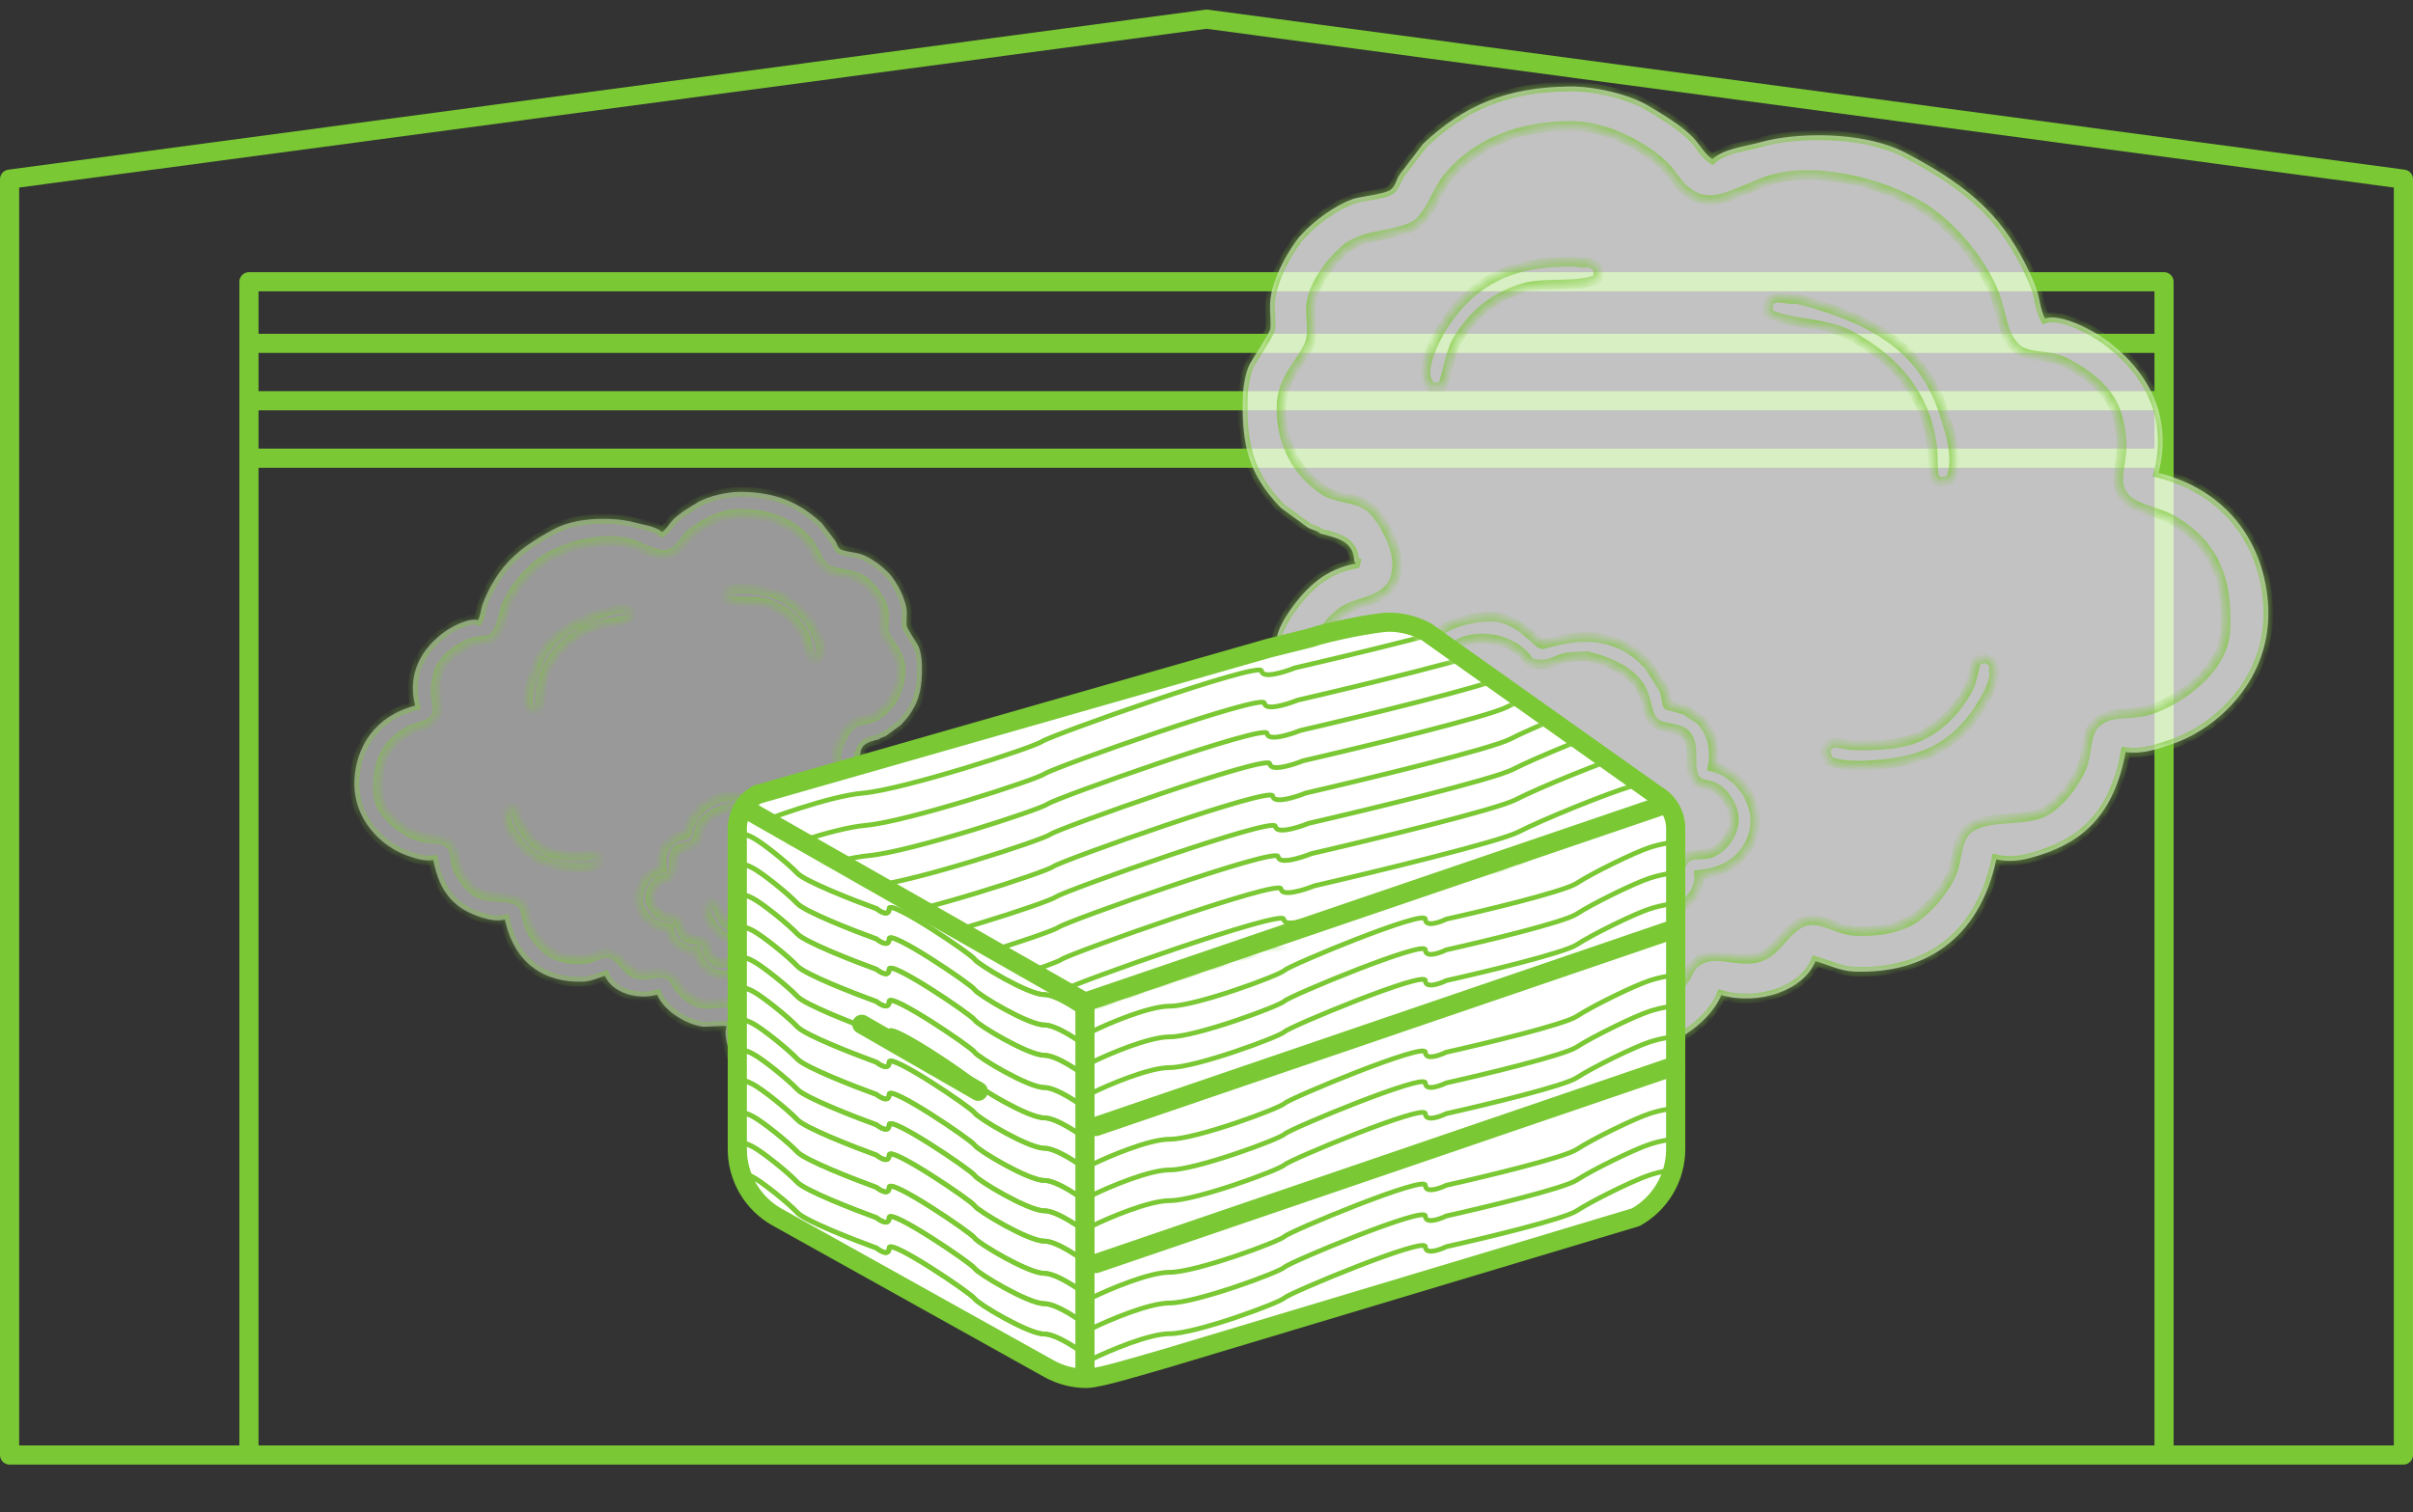 <svg width="252" height="158" viewBox="0 0 252 158" fill="none" xmlns="http://www.w3.org/2000/svg">
<rect x="0" y="0" width="252" height="158" fill="#333333" stroke="none"/>
<path d="M26 152H1V18.717L126 2L251 18.717V152H226M26 152H226M26 152V96.301V35.867M226 152V96.301V35.867M26 35.867V29.434H226V35.867M26 35.867H226M226 41.867H26M226 47.867H26" stroke="#7AC834" stroke-width="2" stroke-linecap="round" stroke-linejoin="round"/>
<path opacity="0.7" fill-rule="evenodd" clip-rule="evenodd" d="M225.425 49.404C233.019 51.344 236.532 57.176 236.87 63.266C237.296 70.949 231.591 76.105 226.876 77.717C225.457 78.202 223.811 78.814 221.984 78.565C220.803 85.02 217.579 87.867 213.133 89.292C211.812 89.716 210.275 90.186 208.485 89.774C206.692 98.175 200.901 101.753 193.683 101.497C192.194 101.445 190.98 100.8 189.603 100.404C188.323 103.513 183.658 105.044 179.759 103.956C178.415 107.146 174.158 109.594 171.144 109.996C170.488 110.084 166.924 109.704 166.64 109.941C167.549 112.054 165.327 116.952 164.201 118.499C160.796 123.182 156.732 124.748 150.366 124.436C148.347 124.338 146.742 123.098 145.342 122.514C143.921 124.145 141.987 125.074 139.774 125.341C138.968 125.268 138.161 125.196 137.354 125.124C136.941 125.397 136.528 125.67 136.114 125.943C135.039 126.555 133.778 127.174 132.611 127.595C128.589 129.046 124.074 129.829 119.603 130.443C117.356 130.752 114.949 130.927 112.635 130.879C111.657 130.859 110.517 130.206 110.331 129.686C109.672 127.841 112.384 126.265 113.223 125.423C115.48 123.157 117.45 120.766 119.534 118.19C120.438 117.073 121.835 116.047 122.417 114.5C120.207 113.055 119.271 106.966 121.544 103.615C122.312 102.483 123.621 101.806 124.348 100.768C118.898 96.093 120.985 85.445 128.402 84.005C128.292 83.86 128.378 83.948 128.166 83.798C127.806 83.334 127.132 83.128 126.714 82.689C126.091 82.037 125.265 80.885 124.942 80.055C123.526 76.427 124.883 72.221 127.813 69.885C128.673 69.199 130.127 68.736 131.244 68.502C131.836 68.469 132.428 68.435 133.02 68.402C133.14 67.954 133.26 67.507 133.38 67.059C133.122 66.231 134.299 64.361 134.688 63.811C136.549 61.177 138.516 59.449 141.547 58.884C141.559 58.839 141.571 58.794 141.583 58.749C141.538 58.737 141.492 58.725 141.447 58.713C141.348 56.823 140.33 56.31 137.871 55.739C137.556 55.393 137.079 55.399 136.583 55.106C135.648 54.424 134.713 53.742 133.779 53.06C130.507 49.675 129.603 46.631 129.813 41.202C129.841 40.488 130.069 38.905 130.505 38.076C130.875 37.373 132.625 34.77 132.673 34.339C132.75 33.647 132.61 32.524 132.64 31.739C132.741 29.156 134.777 25.745 135.88 24.547C137.289 23.015 139.346 21.509 141.255 20.805C142.077 20.502 144.879 20.279 145.331 19.738C145.752 19.366 145.822 18.765 146.171 18.236C146.993 17.161 147.816 16.086 148.638 15.011C152.873 11.016 157.345 9.107 163.941 9.035C166.329 9.01 170.048 9.768 172.274 11.124C173.822 12.067 175.615 13.122 176.802 14.352C177.467 15.043 177.986 16.052 178.818 16.62C180.152 15.482 182.23 15.325 183.962 14.832C187.165 13.918 194.413 13.538 199.098 16.009C203.104 18.121 206.24 20.235 208.69 23.185C210.297 25.12 211.783 27.795 212.655 30.149C213.026 31.151 213.061 32.342 213.567 33.272C215.301 32.706 218.67 34.609 219.715 35.351C223.995 38.389 227.008 43.127 225.425 49.404Z" fill="white"/>
<g opacity="0.7">
<mask id="path-3-inside-1_302_2" fill="white">
<path fill-rule="evenodd" clip-rule="evenodd" d="M225.425 49.404C233.019 51.344 236.532 57.176 236.87 63.266C237.296 70.949 231.591 76.105 226.876 77.717C225.457 78.202 223.811 78.814 221.984 78.565C220.803 85.02 217.578 87.867 213.133 89.292C211.812 89.716 210.275 90.186 208.485 89.774C206.692 98.175 200.901 101.753 193.683 101.497C192.194 101.445 190.98 100.8 189.603 100.404C188.323 103.513 183.658 105.044 179.759 103.956C178.415 107.146 174.158 109.594 171.144 109.996C170.488 110.084 166.924 109.704 166.64 109.941C167.549 112.054 165.327 116.952 164.201 118.499C160.796 123.182 156.732 124.748 150.366 124.436C148.347 124.338 146.742 123.098 145.342 122.514C143.921 124.145 141.987 125.074 139.774 125.341C138.968 125.268 138.161 125.196 137.354 125.124C136.941 125.397 136.528 125.67 136.114 125.943C135.039 126.555 133.778 127.174 132.611 127.595C128.589 129.046 124.074 129.829 119.603 130.443C117.356 130.752 114.949 130.927 112.635 130.879C111.657 130.859 110.517 130.206 110.331 129.686C109.672 127.841 112.384 126.265 113.223 125.423C115.48 123.157 117.45 120.766 119.534 118.19C120.438 117.073 121.835 116.047 122.417 114.5C120.207 113.055 119.271 106.966 121.544 103.615C122.312 102.483 123.621 101.806 124.348 100.768C118.898 96.093 120.985 85.445 128.402 84.005C128.292 83.86 128.378 83.948 128.166 83.798C127.806 83.334 127.132 83.128 126.714 82.689C126.091 82.037 125.265 80.885 124.942 80.055C123.526 76.427 124.883 72.221 127.813 69.885C128.673 69.199 130.127 68.736 131.244 68.502C131.836 68.469 132.428 68.435 133.02 68.402C133.14 67.954 133.26 67.507 133.38 67.059C133.122 66.231 134.299 64.361 134.688 63.811C136.549 61.177 138.516 59.449 141.547 58.884C141.559 58.839 141.571 58.794 141.583 58.749C141.538 58.737 141.492 58.725 141.447 58.713C141.348 56.823 140.33 56.31 137.871 55.739C137.556 55.393 137.079 55.399 136.583 55.106C135.648 54.424 134.713 53.742 133.779 53.06C130.507 49.675 129.603 46.631 129.813 41.202C129.841 40.488 130.069 38.905 130.505 38.076C130.875 37.373 132.625 34.77 132.673 34.339C132.75 33.647 132.61 32.524 132.64 31.739C132.741 29.156 134.777 25.745 135.88 24.547C137.289 23.015 139.346 21.509 141.255 20.805C142.077 20.502 144.879 20.279 145.331 19.738C145.752 19.366 145.822 18.765 146.171 18.236C146.993 17.161 147.816 16.086 148.638 15.011C152.873 11.016 157.345 9.107 163.941 9.035C166.329 9.01 170.048 9.768 172.274 11.124C173.822 12.067 175.615 13.122 176.802 14.352C177.467 15.043 177.986 16.052 178.818 16.62C180.152 15.482 182.231 15.325 183.962 14.832C187.165 13.918 194.413 13.538 199.098 16.009C203.104 18.121 206.24 20.235 208.69 23.185C210.297 25.12 211.783 27.795 212.655 30.149C213.026 31.151 213.061 32.342 213.567 33.272C215.301 32.706 218.67 34.609 219.715 35.351C223.995 38.389 227.008 43.127 225.425 49.404ZM178.861 80.109C182.442 81 184.834 85.591 182.15 89.051C180.984 90.553 179.382 91.173 177.442 91.388C177.669 93.971 174.386 96.065 172.367 95.642C171.573 98.732 169.658 100.156 167.183 100.298C166.512 100.337 165.66 99.856 165.071 100.02C163.848 100.772 163.296 101.698 161.267 101.16C160.641 102.675 158.977 103.488 157.548 103.618C157.055 103.663 156.649 103.433 156.252 103.559C156.649 104.557 155.71 106.244 155.216 106.88C153.572 108.995 151.435 109.824 148.096 108.427C147.607 108.902 146.894 109.398 146.205 109.503C145.702 109.579 145.238 109.299 144.873 109.578C143.742 110.442 142.645 112.272 141.545 113.292C139.623 115.076 137.545 116.788 135.502 118.438C133.409 120.128 130.914 121.731 128.578 123.06C127.301 123.788 125.741 124.345 124.623 125.311C124.668 125.323 124.713 125.335 124.759 125.348C126.383 124.512 128.938 124.417 130.718 123.778C132.653 123.083 134.359 121.529 136.286 120.951C137.434 120.607 139.072 121.329 140.21 120.995C142.108 120.439 142.987 118.293 145.197 118.157C146.905 118.053 148.546 119.355 149.95 120.006C151.706 120.821 154.946 120.216 156.129 119.791C158.646 118.887 160.413 116.879 161.873 114.133C163.573 110.935 161.025 107.066 165.164 105.659C166.985 105.04 169.921 106.134 171.924 105.455C173.365 104.966 174.815 103.738 175.787 102.46C176.294 101.793 176.428 101.123 177.007 100.628C178.965 98.952 181.438 100.724 183.739 99.984C185.706 99.352 186.523 96.791 188.534 96.231C190.345 95.727 191.816 97.235 194.082 97.286C196.245 97.335 198.697 96.9 200.178 95.753C201.48 94.745 202.673 93.438 203.578 91.77C204.478 90.11 204.233 87.855 205.353 86.776C207.439 84.764 211.781 86.236 214.157 84.385C215.392 83.422 216.351 82.214 217.212 80.597C218.118 78.896 217.608 76.766 218.852 75.567C220.32 74.151 222.154 74.79 224.159 74.254C226.835 73.539 232.256 70.314 232.434 65.676C232.629 60.602 231.281 57.008 227.129 54.467C225.315 53.356 222.97 53.28 221.841 51.898C220.59 50.367 221.627 48.66 221.576 46.358C221.552 45.233 221.293 43.859 220.908 42.868C220.062 40.69 218.146 39.158 215.688 37.87C213.742 36.851 211.683 37.633 210.32 36.144C209.069 34.778 208.954 32.408 208.279 30.703C207.113 27.759 204.673 24.604 202.01 22.547C197.73 19.239 189.962 17.372 185.102 18.736C183.316 19.237 180.399 20.894 178.69 20.904C175.934 20.921 174.985 18.565 173.926 17.468C172.167 15.646 168.113 13.22 164.294 13.16C159.006 13.077 154.209 14.848 151.183 18.571C150.126 19.872 149.459 22.141 148.183 23.237C146.43 24.744 142.723 24.261 140.604 25.956C139.435 26.892 136.988 29.637 136.9 32.161C136.864 33.211 137.204 34.815 136.781 35.871C135.939 37.972 133.842 39.522 133.822 42.563C133.797 46.231 135.379 49.3 138.342 51.26C139.511 52.033 141.211 51.907 142.622 52.694C144.268 53.611 145.933 57.089 145.915 58.903C145.876 62.83 142.385 62.619 140.56 63.657C139.708 64.141 138.737 65.136 138.172 66.04C136.812 68.219 137.664 70.679 135.565 71.963C133.276 73.361 131.158 71.927 129.317 74.607C129.068 74.969 128.592 75.577 128.577 76.28C128.493 80.246 132.768 80.36 132.942 83.926C133.205 89.324 125.471 86.967 125.375 93.126C125.316 96.917 128.323 97.458 128.724 100.213C129.341 104.453 124.578 104.178 124.453 107.993C124.349 111.16 126.435 111.777 126.757 114.08C127.002 115.827 125.879 117.123 125.098 118.097C123.584 119.986 122.168 121.702 120.722 123.546C120.768 123.558 120.813 123.571 120.858 123.583C120.87 123.538 120.882 123.493 120.894 123.448C122.159 122.744 123.24 121.703 124.378 120.783C126.666 118.935 129.214 117.198 131.417 115.185C132.34 114.341 132.956 113.404 133.877 112.533C135.788 110.726 138.201 108.303 139.3 105.35C137.552 103.473 138.847 101.673 140.024 99.93C138.235 98.421 138.699 93.745 141.579 93.582C141.591 93.537 141.603 93.492 141.615 93.447C140.58 92.873 140.52 92.025 140.043 91.155C140.44 88.775 141.352 87.374 143.506 87.477C143.31 85.152 145.497 84.394 146.698 83.726C146.652 83.714 146.607 83.702 146.562 83.689C146.546 82.943 146.193 82.818 145.246 82.617C144.924 82.266 144.394 82.169 143.994 81.85C143.319 81.311 142.567 80.184 142.321 79.387C141.857 77.876 142.312 76.231 143.101 74.845C143.343 73.759 143.586 72.672 143.828 71.586C144.854 69.77 146.321 69.052 148.236 68.737C149.298 65.542 152.786 64.42 155.804 64.431C157.614 64.438 159.175 65.7 159.94 66.403C160.236 66.675 160.966 67.415 161.156 67.304C164.952 66.131 169.024 65.964 172.216 69.548C172.761 70.414 173.307 71.28 173.852 72.146C173.942 72.375 174.079 73.563 174.172 73.671C174.807 73.841 175.442 74.011 176.076 74.181C176.513 74.666 177.222 74.858 177.664 75.326C178.705 76.429 179.247 78.199 178.861 80.109ZM187.591 31.206C196.791 33.563 201.147 37.05 203.12 43.427C203.656 45.158 204.675 48.056 203.641 50.188C203.207 50.264 202.989 50.36 202.445 50.3C202.341 50.157 202.124 50.005 201.973 49.885C201.788 48.761 201.921 47.576 201.749 46.37C201.031 41.342 198.066 37.666 193.136 34.994C190.699 33.674 186.162 33.769 184.704 32.735C184.631 32.308 184.601 32.077 184.755 31.453C184.956 31.353 185.052 31.244 185.271 31.16C185.898 30.919 186.911 31.417 187.591 31.206ZM165.871 27.401C166.421 27.588 166.478 27.727 166.887 27.961C166.879 28.429 166.969 28.543 166.872 29.108C165.089 30.076 161.343 29.433 159.18 30.07C156.247 30.933 153.845 32.693 152.14 35.669C151.34 37.066 151.169 39.329 150.573 40.431C150.1 40.42 149.986 40.508 149.413 40.408C149.276 40.153 149.117 40.01 149.013 39.725C148.386 38.219 149.943 35.265 150.66 34.121C153.067 30.282 156.333 28.168 160.579 27.567C161.709 27.407 162.904 27.377 163.995 27.33C164.667 27.302 165.308 27.583 165.871 27.401ZM207.275 68.723C208.043 68.996 208.371 69.296 208.211 70.125C208.604 71.363 206.525 74.376 206.028 75.01C203.314 78.466 200.358 79.54 195.824 79.904C194.473 80.013 192.368 80.117 190.985 79.471C190.844 79.01 190.392 78.428 190.972 77.885C191.607 77.29 192.58 77.859 193.6 77.869C195.698 77.89 197.98 77.844 199.752 77.214C202.138 76.367 204.123 74.533 205.523 71.996C206.014 71.106 206.116 69.707 206.487 68.943C206.765 68.898 207.046 68.85 207.275 68.723ZM165.78 68.543C165.04 68.585 164.3 68.627 163.56 68.668C162.209 69.029 161.749 69.751 159.764 69.234C158.15 66.553 153.782 65.879 151.56 67.756C150.764 68.428 150.503 69.689 149.68 70.419C148.914 71.099 147.431 70.819 146.628 71.472C145.083 72.731 146.04 74.078 145.277 75.428C144.984 75.946 144.205 76.666 144.221 77.737C144.273 81.206 149.271 80.311 148.91 84.175C148.756 85.815 147.066 85.571 146.322 86.216C145.634 86.813 145.635 88.551 144.95 89.159C144.344 89.698 143.216 89.333 142.686 89.992C142.398 90.172 142.359 90.266 142.199 90.725C143.022 91.952 144.218 92.494 143.647 94.568C142.845 95.148 142.204 95.66 141.339 96.108C141.132 96.704 140.908 96.961 141.115 97.488C141.142 97.836 142.111 99.575 142.344 99.976C141.963 101.304 140.437 102.324 140.728 103.285C140.768 103.902 141.242 104.608 141.556 105.091C141.118 107.556 139.371 109.446 138.061 111.063C134.973 114.875 131.619 117.603 128.202 120.657C128.247 120.669 128.293 120.681 128.338 120.693C128.35 120.648 128.362 120.603 128.374 120.559C129.842 120.052 131.253 118.726 132.474 117.771C135.355 115.515 138.328 113.301 141.069 110.718C142.077 109.767 142.699 108.391 143.808 107.565C144.436 107.099 145.289 107.561 146.064 107.306C146.89 107.035 147.171 106.156 148.264 106.168C148.874 106.175 149.14 106.611 149.416 106.765C150.581 107.413 152.239 106.979 152.832 106.529C154.201 105.49 153.998 103.27 154.844 101.742C155.254 101.615 155.704 101.256 156.147 101.228C157.138 101.165 157.573 101.531 158.331 101.237C159.362 100.838 159.66 99.262 160.819 99.025C161.432 99.093 162.046 99.162 162.659 99.23C163.347 99.052 163.682 97.903 164.387 97.678C165.671 97.267 167.33 98.504 168.583 97.795C169.144 97.477 169.742 96.69 170.075 96.035C170.406 95.383 170.074 94.993 170.506 94.424C171.47 93.156 173.464 93.919 174.554 92.917C175.278 92.253 175.274 90.363 175.998 89.706C176.706 89.063 177.718 89.424 178.634 89.116C179.732 88.748 181.175 87.195 181.073 85.452C181.007 84.317 180.244 82.986 179.273 82.379C178.514 81.903 177.666 82.071 177.169 81.527C176.121 80.38 177.185 77.982 176.108 76.781C175.286 75.863 173.76 76.291 172.816 75.467C172.043 74.792 171.977 73.325 171.596 72.405C170.794 70.469 168.698 69.311 165.78 68.543ZM158.076 72.813C158.336 72.93 158.596 73.048 158.856 73.166C159.062 73.828 159.349 74.733 158.353 75.046C157.701 75.25 156.101 74.719 155.353 74.818C152.568 75.184 152.36 76.826 150.921 79.388C150.448 79.377 150.334 79.465 149.761 79.365C149.624 79.11 149.465 78.968 149.361 78.682C149.054 77.956 149.626 76.902 150.009 76.265C151.304 74.106 152.97 72.879 155.348 72.657C156.213 72.577 157.27 73.044 158.076 72.813ZM169.522 86.675C170.088 86.886 170.304 87.07 170.466 87.504C170.805 88.266 170.153 89.418 169.782 90.055C168.387 92.452 166.95 93.646 164.27 93.76C163.11 93.81 161.154 93.466 160.806 92.544C160.674 92.234 160.674 92.031 160.85 91.836C160.974 91.534 161.001 91.52 161.13 91.335C162.169 91.092 163.244 91.731 164.402 91.636C167.01 91.424 167.451 89.664 168.698 87.03C168.976 86.949 169.28 86.824 169.522 86.675Z"/>
</mask>
<path fill-rule="evenodd" clip-rule="evenodd" d="M225.425 49.404C233.019 51.344 236.532 57.176 236.87 63.266C237.296 70.949 231.591 76.105 226.876 77.717C225.457 78.202 223.811 78.814 221.984 78.565C220.803 85.02 217.578 87.867 213.133 89.292C211.812 89.716 210.275 90.186 208.485 89.774C206.692 98.175 200.901 101.753 193.683 101.497C192.194 101.445 190.98 100.8 189.603 100.404C188.323 103.513 183.658 105.044 179.759 103.956C178.415 107.146 174.158 109.594 171.144 109.996C170.488 110.084 166.924 109.704 166.64 109.941C167.549 112.054 165.327 116.952 164.201 118.499C160.796 123.182 156.732 124.748 150.366 124.436C148.347 124.338 146.742 123.098 145.342 122.514C143.921 124.145 141.987 125.074 139.774 125.341C138.968 125.268 138.161 125.196 137.354 125.124C136.941 125.397 136.528 125.67 136.114 125.943C135.039 126.555 133.778 127.174 132.611 127.595C128.589 129.046 124.074 129.829 119.603 130.443C117.356 130.752 114.949 130.927 112.635 130.879C111.657 130.859 110.517 130.206 110.331 129.686C109.672 127.841 112.384 126.265 113.223 125.423C115.48 123.157 117.45 120.766 119.534 118.19C120.438 117.073 121.835 116.047 122.417 114.5C120.207 113.055 119.271 106.966 121.544 103.615C122.312 102.483 123.621 101.806 124.348 100.768C118.898 96.093 120.985 85.445 128.402 84.005C128.292 83.86 128.378 83.948 128.166 83.798C127.806 83.334 127.132 83.128 126.714 82.689C126.091 82.037 125.265 80.885 124.942 80.055C123.526 76.427 124.883 72.221 127.813 69.885C128.673 69.199 130.127 68.736 131.244 68.502C131.836 68.469 132.428 68.435 133.02 68.402C133.14 67.954 133.26 67.507 133.38 67.059C133.122 66.231 134.299 64.361 134.688 63.811C136.549 61.177 138.516 59.449 141.547 58.884C141.559 58.839 141.571 58.794 141.583 58.749C141.538 58.737 141.492 58.725 141.447 58.713C141.348 56.823 140.33 56.31 137.871 55.739C137.556 55.393 137.079 55.399 136.583 55.106C135.648 54.424 134.713 53.742 133.779 53.06C130.507 49.675 129.603 46.631 129.813 41.202C129.841 40.488 130.069 38.905 130.505 38.076C130.875 37.373 132.625 34.77 132.673 34.339C132.75 33.647 132.61 32.524 132.64 31.739C132.741 29.156 134.777 25.745 135.88 24.547C137.289 23.015 139.346 21.509 141.255 20.805C142.077 20.502 144.879 20.279 145.331 19.738C145.752 19.366 145.822 18.765 146.171 18.236C146.993 17.161 147.816 16.086 148.638 15.011C152.873 11.016 157.345 9.107 163.941 9.035C166.329 9.01 170.048 9.768 172.274 11.124C173.822 12.067 175.615 13.122 176.802 14.352C177.467 15.043 177.986 16.052 178.818 16.62C180.152 15.482 182.231 15.325 183.962 14.832C187.165 13.918 194.413 13.538 199.098 16.009C203.104 18.121 206.24 20.235 208.69 23.185C210.297 25.12 211.783 27.795 212.655 30.149C213.026 31.151 213.061 32.342 213.567 33.272C215.301 32.706 218.67 34.609 219.715 35.351C223.995 38.389 227.008 43.127 225.425 49.404ZM178.861 80.109C182.442 81 184.834 85.591 182.15 89.051C180.984 90.553 179.382 91.173 177.442 91.388C177.669 93.971 174.386 96.065 172.367 95.642C171.573 98.732 169.658 100.156 167.183 100.298C166.512 100.337 165.66 99.856 165.071 100.02C163.848 100.772 163.296 101.698 161.267 101.16C160.641 102.675 158.977 103.488 157.548 103.618C157.055 103.663 156.649 103.433 156.252 103.559C156.649 104.557 155.71 106.244 155.216 106.88C153.572 108.995 151.435 109.824 148.096 108.427C147.607 108.902 146.894 109.398 146.205 109.503C145.702 109.579 145.238 109.299 144.873 109.578C143.742 110.442 142.645 112.272 141.545 113.292C139.623 115.076 137.545 116.788 135.502 118.438C133.409 120.128 130.914 121.731 128.578 123.06C127.301 123.788 125.741 124.345 124.623 125.311C124.668 125.323 124.713 125.335 124.759 125.348C126.383 124.512 128.938 124.417 130.718 123.778C132.653 123.083 134.359 121.529 136.286 120.951C137.434 120.607 139.072 121.329 140.21 120.995C142.108 120.439 142.987 118.293 145.197 118.157C146.905 118.053 148.546 119.355 149.95 120.006C151.706 120.821 154.946 120.216 156.129 119.791C158.646 118.887 160.413 116.879 161.873 114.133C163.573 110.935 161.025 107.066 165.164 105.659C166.985 105.04 169.921 106.134 171.924 105.455C173.365 104.966 174.815 103.738 175.787 102.46C176.294 101.793 176.428 101.123 177.007 100.628C178.965 98.952 181.438 100.724 183.739 99.984C185.706 99.352 186.523 96.791 188.534 96.231C190.345 95.727 191.816 97.235 194.082 97.286C196.245 97.335 198.697 96.9 200.178 95.753C201.48 94.745 202.673 93.438 203.578 91.77C204.478 90.11 204.233 87.855 205.353 86.776C207.439 84.764 211.781 86.236 214.157 84.385C215.392 83.422 216.351 82.214 217.212 80.597C218.118 78.896 217.608 76.766 218.852 75.567C220.32 74.151 222.154 74.79 224.159 74.254C226.835 73.539 232.256 70.314 232.434 65.676C232.629 60.602 231.281 57.008 227.129 54.467C225.315 53.356 222.97 53.28 221.841 51.898C220.59 50.367 221.627 48.66 221.576 46.358C221.552 45.233 221.293 43.859 220.908 42.868C220.062 40.69 218.146 39.158 215.688 37.87C213.742 36.851 211.683 37.633 210.32 36.144C209.069 34.778 208.954 32.408 208.279 30.703C207.113 27.759 204.673 24.604 202.01 22.547C197.73 19.239 189.962 17.372 185.102 18.736C183.316 19.237 180.399 20.894 178.69 20.904C175.934 20.921 174.985 18.565 173.926 17.468C172.167 15.646 168.113 13.22 164.294 13.16C159.006 13.077 154.209 14.848 151.183 18.571C150.126 19.872 149.459 22.141 148.183 23.237C146.43 24.744 142.723 24.261 140.604 25.956C139.435 26.892 136.988 29.637 136.9 32.161C136.864 33.211 137.204 34.815 136.781 35.871C135.939 37.972 133.842 39.522 133.822 42.563C133.797 46.231 135.379 49.3 138.342 51.26C139.511 52.033 141.211 51.907 142.622 52.694C144.268 53.611 145.933 57.089 145.915 58.903C145.876 62.83 142.385 62.619 140.56 63.657C139.708 64.141 138.737 65.136 138.172 66.04C136.812 68.219 137.664 70.679 135.565 71.963C133.276 73.361 131.158 71.927 129.317 74.607C129.068 74.969 128.592 75.577 128.577 76.28C128.493 80.246 132.768 80.36 132.942 83.926C133.205 89.324 125.471 86.967 125.375 93.126C125.316 96.917 128.323 97.458 128.724 100.213C129.341 104.453 124.578 104.178 124.453 107.993C124.349 111.16 126.435 111.777 126.757 114.08C127.002 115.827 125.879 117.123 125.098 118.097C123.584 119.986 122.168 121.702 120.722 123.546C120.768 123.558 120.813 123.571 120.858 123.583C120.87 123.538 120.882 123.493 120.894 123.448C122.159 122.744 123.24 121.703 124.378 120.783C126.666 118.935 129.214 117.198 131.417 115.185C132.34 114.341 132.956 113.404 133.877 112.533C135.788 110.726 138.201 108.303 139.3 105.35C137.552 103.473 138.847 101.673 140.024 99.93C138.235 98.421 138.699 93.745 141.579 93.582C141.591 93.537 141.603 93.492 141.615 93.447C140.58 92.873 140.52 92.025 140.043 91.155C140.44 88.775 141.352 87.374 143.506 87.477C143.31 85.152 145.497 84.394 146.698 83.726C146.652 83.714 146.607 83.702 146.562 83.689C146.546 82.943 146.193 82.818 145.246 82.617C144.924 82.266 144.394 82.169 143.994 81.85C143.319 81.311 142.567 80.184 142.321 79.387C141.857 77.876 142.312 76.231 143.101 74.845C143.343 73.759 143.586 72.672 143.828 71.586C144.854 69.77 146.321 69.052 148.236 68.737C149.298 65.542 152.786 64.42 155.804 64.431C157.614 64.438 159.175 65.7 159.94 66.403C160.236 66.675 160.966 67.415 161.156 67.304C164.952 66.131 169.024 65.964 172.216 69.548C172.761 70.414 173.307 71.28 173.852 72.146C173.942 72.375 174.079 73.563 174.172 73.671C174.807 73.841 175.442 74.011 176.076 74.181C176.513 74.666 177.222 74.858 177.664 75.326C178.705 76.429 179.247 78.199 178.861 80.109ZM187.591 31.206C196.791 33.563 201.147 37.05 203.12 43.427C203.656 45.158 204.675 48.056 203.641 50.188C203.207 50.264 202.989 50.36 202.445 50.3C202.341 50.157 202.124 50.005 201.973 49.885C201.788 48.761 201.921 47.576 201.749 46.37C201.031 41.342 198.066 37.666 193.136 34.994C190.699 33.674 186.162 33.769 184.704 32.735C184.631 32.308 184.601 32.077 184.755 31.453C184.956 31.353 185.052 31.244 185.271 31.16C185.898 30.919 186.911 31.417 187.591 31.206ZM165.871 27.401C166.421 27.588 166.478 27.727 166.887 27.961C166.879 28.429 166.969 28.543 166.872 29.108C165.089 30.076 161.343 29.433 159.18 30.07C156.247 30.933 153.845 32.693 152.14 35.669C151.34 37.066 151.169 39.329 150.573 40.431C150.1 40.42 149.986 40.508 149.413 40.408C149.276 40.153 149.117 40.01 149.013 39.725C148.386 38.219 149.943 35.265 150.66 34.121C153.067 30.282 156.333 28.168 160.579 27.567C161.709 27.407 162.904 27.377 163.995 27.33C164.667 27.302 165.308 27.583 165.871 27.401ZM207.275 68.723C208.043 68.996 208.371 69.296 208.211 70.125C208.604 71.363 206.525 74.376 206.028 75.01C203.314 78.466 200.358 79.54 195.824 79.904C194.473 80.013 192.368 80.117 190.985 79.471C190.844 79.01 190.392 78.428 190.972 77.885C191.607 77.29 192.58 77.859 193.6 77.869C195.698 77.89 197.98 77.844 199.752 77.214C202.138 76.367 204.123 74.533 205.523 71.996C206.014 71.106 206.116 69.707 206.487 68.943C206.765 68.898 207.046 68.85 207.275 68.723ZM165.78 68.543C165.04 68.585 164.3 68.627 163.56 68.668C162.209 69.029 161.749 69.751 159.764 69.234C158.15 66.553 153.782 65.879 151.56 67.756C150.764 68.428 150.503 69.689 149.68 70.419C148.914 71.099 147.431 70.819 146.628 71.472C145.083 72.731 146.04 74.078 145.277 75.428C144.984 75.946 144.205 76.666 144.221 77.737C144.273 81.206 149.271 80.311 148.91 84.175C148.756 85.815 147.066 85.571 146.322 86.216C145.634 86.813 145.635 88.551 144.95 89.159C144.344 89.698 143.216 89.333 142.686 89.992C142.398 90.172 142.359 90.266 142.199 90.725C143.022 91.952 144.218 92.494 143.647 94.568C142.845 95.148 142.204 95.66 141.339 96.108C141.132 96.704 140.908 96.961 141.115 97.488C141.142 97.836 142.111 99.575 142.344 99.976C141.963 101.304 140.437 102.324 140.728 103.285C140.768 103.902 141.242 104.608 141.556 105.091C141.118 107.556 139.371 109.446 138.061 111.063C134.973 114.875 131.619 117.603 128.202 120.657C128.247 120.669 128.293 120.681 128.338 120.693C128.35 120.648 128.362 120.603 128.374 120.559C129.842 120.052 131.253 118.726 132.474 117.771C135.355 115.515 138.328 113.301 141.069 110.718C142.077 109.767 142.699 108.391 143.808 107.565C144.436 107.099 145.289 107.561 146.064 107.306C146.89 107.035 147.171 106.156 148.264 106.168C148.874 106.175 149.14 106.611 149.416 106.765C150.581 107.413 152.239 106.979 152.832 106.529C154.201 105.49 153.998 103.27 154.844 101.742C155.254 101.615 155.704 101.256 156.147 101.228C157.138 101.165 157.573 101.531 158.331 101.237C159.362 100.838 159.66 99.262 160.819 99.025C161.432 99.093 162.046 99.162 162.659 99.23C163.347 99.052 163.682 97.903 164.387 97.678C165.671 97.267 167.33 98.504 168.583 97.795C169.144 97.477 169.742 96.69 170.075 96.035C170.406 95.383 170.074 94.993 170.506 94.424C171.47 93.156 173.464 93.919 174.554 92.917C175.278 92.253 175.274 90.363 175.998 89.706C176.706 89.063 177.718 89.424 178.634 89.116C179.732 88.748 181.175 87.195 181.073 85.452C181.007 84.317 180.244 82.986 179.273 82.379C178.514 81.903 177.666 82.071 177.169 81.527C176.121 80.38 177.185 77.982 176.108 76.781C175.286 75.863 173.76 76.291 172.816 75.467C172.043 74.792 171.977 73.325 171.596 72.405C170.794 70.469 168.698 69.311 165.78 68.543ZM158.076 72.813C158.336 72.93 158.596 73.048 158.856 73.166C159.062 73.828 159.349 74.733 158.353 75.046C157.701 75.25 156.101 74.719 155.353 74.818C152.568 75.184 152.36 76.826 150.921 79.388C150.448 79.377 150.334 79.465 149.761 79.365C149.624 79.11 149.465 78.968 149.361 78.682C149.054 77.956 149.626 76.902 150.009 76.265C151.304 74.106 152.97 72.879 155.348 72.657C156.213 72.577 157.27 73.044 158.076 72.813ZM169.522 86.675C170.088 86.886 170.304 87.07 170.466 87.504C170.805 88.266 170.153 89.418 169.782 90.055C168.387 92.452 166.95 93.646 164.27 93.76C163.11 93.81 161.154 93.466 160.806 92.544C160.674 92.234 160.674 92.031 160.85 91.836C160.974 91.534 161.001 91.52 161.13 91.335C162.169 91.092 163.244 91.731 164.402 91.636C167.01 91.424 167.451 89.664 168.698 87.03C168.976 86.949 169.28 86.824 169.522 86.675Z" stroke="#7AC834" mask="url(#path-3-inside-1_302_2)"/>
</g>
<path opacity="0.5" fill-rule="evenodd" clip-rule="evenodd" d="M43.355 73.72C39.152 74.794 37.208 78.022 37.021 81.392C36.785 85.644 39.942 88.497 42.552 89.389C43.337 89.657 44.248 89.996 45.259 89.859C45.913 93.431 47.697 95.006 50.157 95.795C50.888 96.029 51.739 96.29 52.729 96.062C53.722 100.711 56.926 102.691 60.921 102.549C61.745 102.52 62.417 102.164 63.179 101.944C63.888 103.665 66.469 104.512 68.627 103.91C69.371 105.676 71.727 107.03 73.394 107.253C73.758 107.301 75.73 107.091 75.887 107.222C75.384 108.392 76.614 111.102 77.237 111.959C79.121 114.55 81.37 115.417 84.894 115.244C86.011 115.19 86.899 114.503 87.674 114.181C88.46 115.083 89.531 115.597 90.755 115.745C91.201 115.705 91.648 115.665 92.094 115.625C92.323 115.776 92.552 115.927 92.781 116.078C93.376 116.417 94.073 116.759 94.72 116.993C96.945 117.795 99.444 118.229 101.918 118.569C103.162 118.74 104.494 118.836 105.774 118.81C106.316 118.799 106.947 118.437 107.049 118.15C107.414 117.129 105.913 116.256 105.449 115.79C104.2 114.536 103.109 113.213 101.956 111.787C101.456 111.169 100.683 110.602 100.361 109.746C101.584 108.945 102.102 105.576 100.844 103.721C100.419 103.095 99.695 102.72 99.292 102.146C102.308 99.558 101.153 93.666 97.049 92.869C97.109 92.789 97.062 92.837 97.179 92.754C97.379 92.497 97.751 92.383 97.983 92.141C98.328 91.78 98.785 91.142 98.964 90.683C99.747 88.675 98.996 86.347 97.375 85.055C96.898 84.675 96.094 84.419 95.476 84.289C95.148 84.271 94.82 84.252 94.493 84.234C94.427 83.986 94.36 83.738 94.294 83.491C94.437 83.032 93.785 81.997 93.57 81.693C92.54 80.236 91.452 79.279 89.774 78.966C89.767 78.942 89.761 78.917 89.754 78.892C89.779 78.885 89.804 78.879 89.829 78.872C89.884 77.826 90.448 77.542 91.808 77.226C91.983 77.034 92.247 77.038 92.521 76.876C93.038 76.498 93.556 76.121 94.073 75.743C95.884 73.87 96.384 72.185 96.268 69.181C96.252 68.786 96.126 67.91 95.885 67.451C95.68 67.062 94.712 65.621 94.685 65.383C94.642 65 94.72 64.379 94.703 63.944C94.647 62.515 93.521 60.627 92.91 59.964C92.131 59.116 90.992 58.283 89.936 57.893C89.481 57.725 87.93 57.602 87.68 57.303C87.447 57.097 87.409 56.764 87.215 56.471C86.76 55.876 86.305 55.281 85.85 54.686C83.506 52.475 81.031 51.419 77.381 51.38C76.059 51.365 74.001 51.785 72.769 52.535C71.913 53.057 70.92 53.641 70.263 54.322C69.895 54.704 69.608 55.263 69.148 55.577C68.409 54.947 67.259 54.861 66.301 54.587C64.528 54.082 60.517 53.871 57.925 55.239C55.708 56.408 53.972 57.578 52.616 59.21C51.726 60.281 50.904 61.761 50.422 63.064C50.216 63.619 50.197 64.278 49.917 64.792C48.958 64.479 47.093 65.533 46.514 65.943C44.146 67.624 42.479 70.246 43.355 73.72Z" fill="white"/>
<g opacity="0.5">
<mask id="path-5-inside-2_302_2" fill="white">
<path fill-rule="evenodd" clip-rule="evenodd" d="M43.355 73.72C39.152 74.794 37.208 78.022 37.021 81.392C36.785 85.644 39.942 88.497 42.552 89.389C43.337 89.657 44.248 89.996 45.259 89.859C45.913 93.431 47.697 95.006 50.157 95.795C50.888 96.029 51.739 96.29 52.729 96.062C53.722 100.711 56.926 102.691 60.921 102.549C61.745 102.52 62.417 102.164 63.179 101.944C63.888 103.665 66.469 104.512 68.627 103.91C69.371 105.676 71.727 107.03 73.394 107.253C73.758 107.301 75.73 107.091 75.887 107.222C75.384 108.392 76.614 111.102 77.237 111.959C79.121 114.55 81.37 115.417 84.894 115.244C86.011 115.19 86.899 114.503 87.674 114.181C88.46 115.083 89.531 115.597 90.755 115.745C91.201 115.705 91.648 115.665 92.094 115.625C92.323 115.776 92.552 115.927 92.781 116.078C93.376 116.417 94.073 116.759 94.72 116.993C96.945 117.795 99.444 118.229 101.918 118.569C103.162 118.74 104.494 118.836 105.774 118.81C106.316 118.799 106.947 118.437 107.049 118.15C107.414 117.129 105.913 116.256 105.449 115.79C104.2 114.536 103.109 113.213 101.956 111.787C101.456 111.169 100.683 110.602 100.361 109.746C101.584 108.945 102.102 105.576 100.844 103.721C100.419 103.095 99.695 102.72 99.292 102.146C102.308 99.558 101.153 93.666 97.049 92.869C97.109 92.789 97.062 92.837 97.179 92.754C97.379 92.497 97.751 92.383 97.983 92.141C98.328 91.78 98.785 91.142 98.964 90.683C99.747 88.675 98.996 86.347 97.375 85.055C96.898 84.675 96.094 84.419 95.476 84.289C95.148 84.271 94.82 84.252 94.493 84.234C94.427 83.986 94.36 83.738 94.294 83.491C94.437 83.032 93.785 81.997 93.57 81.693C92.54 80.236 91.452 79.279 89.774 78.966C89.767 78.942 89.761 78.917 89.754 78.892C89.779 78.885 89.804 78.879 89.829 78.872C89.884 77.826 90.448 77.542 91.808 77.226C91.983 77.034 92.247 77.038 92.521 76.876C93.038 76.498 93.556 76.121 94.073 75.743C95.884 73.87 96.384 72.185 96.268 69.181C96.252 68.786 96.126 67.91 95.885 67.451C95.68 67.062 94.712 65.621 94.685 65.383C94.642 65 94.72 64.379 94.703 63.944C94.647 62.515 93.521 60.627 92.91 59.964C92.131 59.116 90.992 58.283 89.936 57.893C89.481 57.725 87.93 57.602 87.68 57.303C87.447 57.097 87.409 56.764 87.215 56.471C86.76 55.876 86.305 55.281 85.85 54.686C83.506 52.475 81.031 51.419 77.381 51.38C76.059 51.365 74.001 51.785 72.769 52.535C71.913 53.057 70.92 53.641 70.263 54.322C69.895 54.704 69.608 55.263 69.148 55.577C68.409 54.947 67.259 54.861 66.301 54.587C64.528 54.082 60.517 53.871 57.925 55.239C55.708 56.408 53.972 57.578 52.616 59.21C51.726 60.281 50.904 61.761 50.422 63.064C50.216 63.619 50.197 64.278 49.917 64.792C48.958 64.479 47.093 65.533 46.514 65.943C44.146 67.624 42.479 70.246 43.355 73.72ZM69.124 90.713C67.142 91.206 65.818 93.746 67.304 95.661C67.949 96.493 68.835 96.836 69.909 96.955C69.783 98.384 71.6 99.543 72.718 99.309C73.157 101.019 74.217 101.807 75.587 101.886C75.958 101.907 76.429 101.641 76.755 101.732C77.433 102.148 77.738 102.661 78.861 102.363C79.207 103.201 80.128 103.651 80.919 103.723C81.192 103.748 81.416 103.62 81.636 103.69C81.416 104.243 81.936 105.176 82.209 105.528C83.119 106.699 84.302 107.158 86.15 106.384C86.42 106.647 86.815 106.922 87.197 106.98C87.475 107.022 87.732 106.867 87.934 107.021C88.559 107.499 89.166 108.512 89.775 109.077C90.839 110.064 91.989 111.011 93.12 111.925C94.278 112.86 95.659 113.747 96.951 114.483C97.658 114.885 98.521 115.194 99.14 115.728C99.115 115.735 99.09 115.742 99.065 115.749C98.166 115.286 96.752 115.234 95.767 114.88C94.696 114.495 93.752 113.635 92.686 113.316C92.05 113.125 91.144 113.525 90.514 113.34C89.464 113.032 88.977 111.844 87.754 111.769C86.809 111.711 85.901 112.432 85.124 112.793C84.152 113.243 82.359 112.909 81.704 112.674C80.311 112.173 79.333 111.062 78.525 109.542C77.585 107.772 78.995 105.631 76.704 104.852C75.696 104.51 74.071 105.116 72.963 104.74C72.165 104.469 71.363 103.789 70.825 103.082C70.544 102.713 70.471 102.343 70.15 102.068C69.066 101.141 67.698 102.121 66.424 101.712C65.336 101.362 64.883 99.945 63.77 99.635C62.768 99.356 61.954 100.191 60.7 100.219C59.503 100.246 58.146 100.005 57.327 99.37C56.606 98.812 55.946 98.089 55.445 97.166C54.947 96.248 55.082 95 54.463 94.402C53.308 93.289 50.905 94.103 49.591 93.079C48.907 92.546 48.376 91.878 47.9 90.983C47.398 90.041 47.681 88.863 46.992 88.199C46.18 87.416 45.165 87.769 44.055 87.473C42.574 87.077 39.574 85.292 39.475 82.725C39.368 79.918 40.114 77.928 42.411 76.522C43.416 75.907 44.713 75.865 45.338 75.1C46.03 74.253 45.456 73.308 45.484 72.034C45.498 71.412 45.641 70.652 45.854 70.103C46.322 68.897 47.383 68.05 48.743 67.337C49.82 66.773 50.96 67.206 51.714 66.382C52.407 65.626 52.47 64.314 52.843 63.371C53.489 61.742 54.839 59.995 56.313 58.857C58.682 57.026 62.98 55.993 65.67 56.748C66.659 57.025 68.272 57.942 69.218 57.948C70.743 57.957 71.269 56.654 71.855 56.047C72.829 55.038 75.072 53.696 77.186 53.662C80.112 53.616 82.767 54.596 84.442 56.657C85.026 57.376 85.395 58.632 86.102 59.239C87.072 60.073 89.124 59.806 90.296 60.744C90.943 61.261 92.297 62.781 92.346 64.178C92.366 64.758 92.177 65.646 92.412 66.231C92.877 67.393 94.038 68.251 94.049 69.934C94.063 71.964 93.188 73.663 91.547 74.747C90.901 75.175 89.96 75.106 89.179 75.541C88.269 76.049 87.347 77.973 87.357 78.977C87.378 81.15 89.31 81.034 90.32 81.608C90.792 81.876 91.329 82.426 91.642 82.927C92.395 84.132 91.923 85.494 93.085 86.204C94.351 86.978 95.524 86.185 96.542 87.668C96.68 87.868 96.944 88.205 96.952 88.594C96.998 90.789 94.632 90.852 94.536 92.825C94.391 95.813 98.671 94.508 98.724 97.917C98.757 100.015 97.093 100.314 96.871 101.839C96.529 104.185 99.165 104.033 99.234 106.144C99.292 107.897 98.137 108.239 97.959 109.513C97.824 110.48 98.445 111.197 98.877 111.736C99.715 112.781 100.499 113.731 101.299 114.752C101.274 114.758 101.249 114.765 101.223 114.772C101.217 114.747 101.21 114.722 101.204 114.698C100.504 114.308 99.906 113.732 99.276 113.223C98.009 112.2 96.599 111.238 95.38 110.124C94.869 109.658 94.528 109.139 94.019 108.657C92.961 107.657 91.626 106.316 91.017 104.682C91.985 103.643 91.268 102.647 90.617 101.682C91.607 100.847 91.35 98.259 89.756 98.169C89.75 98.144 89.743 98.119 89.737 98.094C90.309 97.777 90.343 97.307 90.607 96.826C90.387 95.509 89.882 94.733 88.69 94.79C88.799 93.504 87.588 93.084 86.924 92.715C86.949 92.708 86.974 92.701 86.999 92.694C87.008 92.281 87.203 92.212 87.727 92.101C87.905 91.906 88.198 91.853 88.42 91.676C88.794 91.378 89.21 90.754 89.346 90.313C89.603 89.477 89.351 88.567 88.914 87.8C88.78 87.199 88.646 86.597 88.511 85.996C87.944 84.991 87.132 84.594 86.072 84.419C85.485 82.651 83.554 82.03 81.884 82.036C80.882 82.04 80.018 82.739 79.595 83.127C79.431 83.278 79.027 83.688 78.922 83.626C76.821 82.977 74.568 82.885 72.802 84.868C72.5 85.347 72.198 85.827 71.896 86.306C71.846 86.433 71.77 87.09 71.719 87.15C71.368 87.244 71.016 87.338 70.665 87.432C70.423 87.701 70.031 87.806 69.786 88.066C69.21 88.676 68.91 89.656 69.124 90.713ZM64.292 63.649C59.201 64.954 56.79 66.883 55.698 70.413C55.402 71.37 54.838 72.974 55.41 74.154C55.65 74.196 55.771 74.249 56.072 74.216C56.13 74.137 56.25 74.053 56.333 73.986C56.436 73.364 56.362 72.709 56.457 72.041C56.854 69.259 58.495 67.224 61.224 65.746C62.573 65.015 65.083 65.067 65.891 64.495C65.93 64.259 65.947 64.131 65.862 63.786C65.751 63.73 65.698 63.67 65.576 63.624C65.229 63.49 64.669 63.766 64.292 63.649ZM76.312 61.543C76.008 61.647 75.977 61.724 75.75 61.853C75.755 62.112 75.705 62.175 75.759 62.488C76.746 63.024 78.818 62.668 80.016 63.02C81.639 63.498 82.968 64.472 83.911 66.119C84.354 66.892 84.449 68.145 84.779 68.754C85.041 68.748 85.104 68.797 85.421 68.742C85.497 68.6 85.585 68.522 85.642 68.364C85.99 67.53 85.128 65.896 84.731 65.262C83.399 63.138 81.591 61.968 79.241 61.635C78.616 61.546 77.955 61.53 77.351 61.504C76.979 61.488 76.624 61.644 76.312 61.543ZM53.399 84.411C52.974 84.563 52.793 84.729 52.881 85.188C52.664 85.873 53.814 87.54 54.089 87.891C55.591 89.804 57.227 90.398 59.736 90.6C60.484 90.66 61.649 90.717 62.414 90.36C62.492 90.105 62.742 89.782 62.421 89.482C62.07 89.153 61.532 89.468 60.967 89.473C59.806 89.485 58.543 89.459 57.562 89.111C56.242 88.642 55.143 87.627 54.368 86.223C54.097 85.73 54.041 84.956 53.835 84.534C53.681 84.508 53.526 84.482 53.399 84.411ZM76.363 84.312C76.773 84.335 77.182 84.358 77.592 84.381C78.339 84.581 78.594 84.98 79.692 84.695C80.585 83.211 83.003 82.837 84.233 83.876C84.673 84.249 84.818 84.946 85.273 85.35C85.697 85.727 86.518 85.572 86.962 85.933C87.817 86.63 87.288 87.375 87.71 88.123C87.872 88.409 88.303 88.808 88.294 89.4C88.266 91.32 85.499 90.825 85.699 92.963C85.784 93.871 86.719 93.736 87.132 94.093C87.512 94.423 87.512 95.385 87.891 95.721C88.226 96.02 88.85 95.817 89.144 96.182C89.303 96.282 89.325 96.334 89.413 96.588C88.958 97.267 88.296 97.567 88.612 98.714C89.055 99.035 89.411 99.319 89.889 99.567C90.004 99.897 90.128 100.039 90.013 100.33C89.998 100.523 89.462 101.486 89.333 101.707C89.544 102.442 90.388 103.007 90.227 103.539C90.205 103.88 89.943 104.271 89.769 104.538C90.012 105.902 90.978 106.949 91.703 107.843C93.412 109.953 95.268 111.462 97.159 113.152C97.134 113.159 97.109 113.166 97.084 113.173C97.078 113.148 97.071 113.123 97.064 113.098C96.252 112.818 95.471 112.084 94.795 111.555C93.201 110.307 91.555 109.082 90.039 107.652C89.481 107.126 89.137 106.364 88.523 105.908C88.175 105.649 87.703 105.905 87.274 105.764C86.817 105.614 86.662 105.127 86.057 105.135C85.719 105.138 85.572 105.38 85.419 105.465C84.774 105.824 83.857 105.583 83.529 105.334C82.771 104.759 82.884 103.53 82.416 102.685C82.188 102.614 81.939 102.416 81.694 102.4C81.146 102.366 80.905 102.568 80.485 102.405C79.915 102.185 79.75 101.312 79.109 101.181C78.769 101.219 78.43 101.257 78.09 101.295C77.71 101.196 77.524 100.56 77.134 100.436C76.423 100.209 75.506 100.893 74.812 100.5C74.502 100.325 74.171 99.889 73.986 99.527C73.803 99.166 73.987 98.95 73.747 98.635C73.214 97.933 72.111 98.355 71.507 97.801C71.107 97.433 71.109 96.388 70.708 96.024C70.317 95.668 69.757 95.868 69.25 95.698C68.642 95.494 67.843 94.634 67.9 93.67C67.936 93.041 68.359 92.305 68.896 91.969C69.316 91.706 69.785 91.798 70.06 91.498C70.64 90.863 70.052 89.536 70.647 88.871C71.102 88.363 71.947 88.6 72.469 88.144C72.897 87.77 72.933 86.958 73.144 86.449C73.588 85.378 74.748 84.737 76.363 84.312ZM80.626 86.675C80.483 86.74 80.339 86.805 80.195 86.87C80.081 87.237 79.922 87.738 80.474 87.911C80.834 88.024 81.72 87.73 82.134 87.784C83.675 87.987 83.79 88.896 84.586 90.314C84.848 90.308 84.911 90.356 85.228 90.301C85.304 90.16 85.392 90.081 85.45 89.923C85.62 89.521 85.303 88.938 85.091 88.585C84.374 87.39 83.452 86.712 82.136 86.589C81.658 86.544 81.073 86.803 80.626 86.675ZM74.292 94.347C73.979 94.463 73.859 94.565 73.77 94.805C73.582 95.227 73.943 95.865 74.148 96.217C74.92 97.544 75.716 98.204 77.198 98.268C77.841 98.295 78.923 98.105 79.116 97.595C79.189 97.423 79.189 97.311 79.091 97.203C79.023 97.036 79.008 97.028 78.936 96.926C78.362 96.791 77.766 97.144 77.126 97.092C75.683 96.975 75.438 96.001 74.748 94.543C74.595 94.498 74.426 94.429 74.292 94.347Z"/>
</mask>
<path fill-rule="evenodd" clip-rule="evenodd" d="M43.355 73.72C39.152 74.794 37.208 78.022 37.021 81.392C36.785 85.644 39.942 88.497 42.552 89.389C43.337 89.657 44.248 89.996 45.259 89.859C45.913 93.431 47.697 95.006 50.157 95.795C50.888 96.029 51.739 96.29 52.729 96.062C53.722 100.711 56.926 102.691 60.921 102.549C61.745 102.52 62.417 102.164 63.179 101.944C63.888 103.665 66.469 104.512 68.627 103.91C69.371 105.676 71.727 107.03 73.394 107.253C73.758 107.301 75.73 107.091 75.887 107.222C75.384 108.392 76.614 111.102 77.237 111.959C79.121 114.55 81.37 115.417 84.894 115.244C86.011 115.19 86.899 114.503 87.674 114.181C88.46 115.083 89.531 115.597 90.755 115.745C91.201 115.705 91.648 115.665 92.094 115.625C92.323 115.776 92.552 115.927 92.781 116.078C93.376 116.417 94.073 116.759 94.72 116.993C96.945 117.795 99.444 118.229 101.918 118.569C103.162 118.74 104.494 118.836 105.774 118.81C106.316 118.799 106.947 118.437 107.049 118.15C107.414 117.129 105.913 116.256 105.449 115.79C104.2 114.536 103.109 113.213 101.956 111.787C101.456 111.169 100.683 110.602 100.361 109.746C101.584 108.945 102.102 105.576 100.844 103.721C100.419 103.095 99.695 102.72 99.292 102.146C102.308 99.558 101.153 93.666 97.049 92.869C97.109 92.789 97.062 92.837 97.179 92.754C97.379 92.497 97.751 92.383 97.983 92.141C98.328 91.78 98.785 91.142 98.964 90.683C99.747 88.675 98.996 86.347 97.375 85.055C96.898 84.675 96.094 84.419 95.476 84.289C95.148 84.271 94.82 84.252 94.493 84.234C94.427 83.986 94.36 83.738 94.294 83.491C94.437 83.032 93.785 81.997 93.57 81.693C92.54 80.236 91.452 79.279 89.774 78.966C89.767 78.942 89.761 78.917 89.754 78.892C89.779 78.885 89.804 78.879 89.829 78.872C89.884 77.826 90.448 77.542 91.808 77.226C91.983 77.034 92.247 77.038 92.521 76.876C93.038 76.498 93.556 76.121 94.073 75.743C95.884 73.87 96.384 72.185 96.268 69.181C96.252 68.786 96.126 67.91 95.885 67.451C95.68 67.062 94.712 65.621 94.685 65.383C94.642 65 94.72 64.379 94.703 63.944C94.647 62.515 93.521 60.627 92.91 59.964C92.131 59.116 90.992 58.283 89.936 57.893C89.481 57.725 87.93 57.602 87.68 57.303C87.447 57.097 87.409 56.764 87.215 56.471C86.76 55.876 86.305 55.281 85.85 54.686C83.506 52.475 81.031 51.419 77.381 51.38C76.059 51.365 74.001 51.785 72.769 52.535C71.913 53.057 70.92 53.641 70.263 54.322C69.895 54.704 69.608 55.263 69.148 55.577C68.409 54.947 67.259 54.861 66.301 54.587C64.528 54.082 60.517 53.871 57.925 55.239C55.708 56.408 53.972 57.578 52.616 59.21C51.726 60.281 50.904 61.761 50.422 63.064C50.216 63.619 50.197 64.278 49.917 64.792C48.958 64.479 47.093 65.533 46.514 65.943C44.146 67.624 42.479 70.246 43.355 73.72ZM69.124 90.713C67.142 91.206 65.818 93.746 67.304 95.661C67.949 96.493 68.835 96.836 69.909 96.955C69.783 98.384 71.6 99.543 72.718 99.309C73.157 101.019 74.217 101.807 75.587 101.886C75.958 101.907 76.429 101.641 76.755 101.732C77.433 102.148 77.738 102.661 78.861 102.363C79.207 103.201 80.128 103.651 80.919 103.723C81.192 103.748 81.416 103.62 81.636 103.69C81.416 104.243 81.936 105.176 82.209 105.528C83.119 106.699 84.302 107.158 86.15 106.384C86.42 106.647 86.815 106.922 87.197 106.98C87.475 107.022 87.732 106.867 87.934 107.021C88.559 107.499 89.166 108.512 89.775 109.077C90.839 110.064 91.989 111.011 93.12 111.925C94.278 112.86 95.659 113.747 96.951 114.483C97.658 114.885 98.521 115.194 99.14 115.728C99.115 115.735 99.09 115.742 99.065 115.749C98.166 115.286 96.752 115.234 95.767 114.88C94.696 114.495 93.752 113.635 92.686 113.316C92.05 113.125 91.144 113.525 90.514 113.34C89.464 113.032 88.977 111.844 87.754 111.769C86.809 111.711 85.901 112.432 85.124 112.793C84.152 113.243 82.359 112.909 81.704 112.674C80.311 112.173 79.333 111.062 78.525 109.542C77.585 107.772 78.995 105.631 76.704 104.852C75.696 104.51 74.071 105.116 72.963 104.74C72.165 104.469 71.363 103.789 70.825 103.082C70.544 102.713 70.471 102.343 70.15 102.068C69.066 101.141 67.698 102.121 66.424 101.712C65.336 101.362 64.883 99.945 63.77 99.635C62.768 99.356 61.954 100.191 60.7 100.219C59.503 100.246 58.146 100.005 57.327 99.37C56.606 98.812 55.946 98.089 55.445 97.166C54.947 96.248 55.082 95 54.463 94.402C53.308 93.289 50.905 94.103 49.591 93.079C48.907 92.546 48.376 91.878 47.9 90.983C47.398 90.041 47.681 88.863 46.992 88.199C46.18 87.416 45.165 87.769 44.055 87.473C42.574 87.077 39.574 85.292 39.475 82.725C39.368 79.918 40.114 77.928 42.411 76.522C43.416 75.907 44.713 75.865 45.338 75.1C46.03 74.253 45.456 73.308 45.484 72.034C45.498 71.412 45.641 70.652 45.854 70.103C46.322 68.897 47.383 68.05 48.743 67.337C49.82 66.773 50.96 67.206 51.714 66.382C52.407 65.626 52.47 64.314 52.843 63.371C53.489 61.742 54.839 59.995 56.313 58.857C58.682 57.026 62.98 55.993 65.67 56.748C66.659 57.025 68.272 57.942 69.218 57.948C70.743 57.957 71.269 56.654 71.855 56.047C72.829 55.038 75.072 53.696 77.186 53.662C80.112 53.616 82.767 54.596 84.442 56.657C85.026 57.376 85.395 58.632 86.102 59.239C87.072 60.073 89.124 59.806 90.296 60.744C90.943 61.261 92.297 62.781 92.346 64.178C92.366 64.758 92.177 65.646 92.412 66.231C92.877 67.393 94.038 68.251 94.049 69.934C94.063 71.964 93.188 73.663 91.547 74.747C90.901 75.175 89.96 75.106 89.179 75.541C88.269 76.049 87.347 77.973 87.357 78.977C87.378 81.15 89.31 81.034 90.32 81.608C90.792 81.876 91.329 82.426 91.642 82.927C92.395 84.132 91.923 85.494 93.085 86.204C94.351 86.978 95.524 86.185 96.542 87.668C96.68 87.868 96.944 88.205 96.952 88.594C96.998 90.789 94.632 90.852 94.536 92.825C94.391 95.813 98.671 94.508 98.724 97.917C98.757 100.015 97.093 100.314 96.871 101.839C96.529 104.185 99.165 104.033 99.234 106.144C99.292 107.897 98.137 108.239 97.959 109.513C97.824 110.48 98.445 111.197 98.877 111.736C99.715 112.781 100.499 113.731 101.299 114.752C101.274 114.758 101.249 114.765 101.223 114.772C101.217 114.747 101.21 114.722 101.204 114.698C100.504 114.308 99.906 113.732 99.276 113.223C98.009 112.2 96.599 111.238 95.38 110.124C94.869 109.658 94.528 109.139 94.019 108.657C92.961 107.657 91.626 106.316 91.017 104.682C91.985 103.643 91.268 102.647 90.617 101.682C91.607 100.847 91.35 98.259 89.756 98.169C89.75 98.144 89.743 98.119 89.737 98.094C90.309 97.777 90.343 97.307 90.607 96.826C90.387 95.509 89.882 94.733 88.69 94.79C88.799 93.504 87.588 93.084 86.924 92.715C86.949 92.708 86.974 92.701 86.999 92.694C87.008 92.281 87.203 92.212 87.727 92.101C87.905 91.906 88.198 91.853 88.42 91.676C88.794 91.378 89.21 90.754 89.346 90.313C89.603 89.477 89.351 88.567 88.914 87.8C88.78 87.199 88.646 86.597 88.511 85.996C87.944 84.991 87.132 84.594 86.072 84.419C85.485 82.651 83.554 82.03 81.884 82.036C80.882 82.04 80.018 82.739 79.595 83.127C79.431 83.278 79.027 83.688 78.922 83.626C76.821 82.977 74.568 82.885 72.802 84.868C72.5 85.347 72.198 85.827 71.896 86.306C71.846 86.433 71.77 87.09 71.719 87.15C71.368 87.244 71.016 87.338 70.665 87.432C70.423 87.701 70.031 87.806 69.786 88.066C69.21 88.676 68.91 89.656 69.124 90.713ZM64.292 63.649C59.201 64.954 56.79 66.883 55.698 70.413C55.402 71.37 54.838 72.974 55.41 74.154C55.65 74.196 55.771 74.249 56.072 74.216C56.13 74.137 56.25 74.053 56.333 73.986C56.436 73.364 56.362 72.709 56.457 72.041C56.854 69.259 58.495 67.224 61.224 65.746C62.573 65.015 65.083 65.067 65.891 64.495C65.93 64.259 65.947 64.131 65.862 63.786C65.751 63.73 65.698 63.67 65.576 63.624C65.229 63.49 64.669 63.766 64.292 63.649ZM76.312 61.543C76.008 61.647 75.977 61.724 75.75 61.853C75.755 62.112 75.705 62.175 75.759 62.488C76.746 63.024 78.818 62.668 80.016 63.02C81.639 63.498 82.968 64.472 83.911 66.119C84.354 66.892 84.449 68.145 84.779 68.754C85.041 68.748 85.104 68.797 85.421 68.742C85.497 68.6 85.585 68.522 85.642 68.364C85.99 67.53 85.128 65.896 84.731 65.262C83.399 63.138 81.591 61.968 79.241 61.635C78.616 61.546 77.955 61.53 77.351 61.504C76.979 61.488 76.624 61.644 76.312 61.543ZM53.399 84.411C52.974 84.563 52.793 84.729 52.881 85.188C52.664 85.873 53.814 87.54 54.089 87.891C55.591 89.804 57.227 90.398 59.736 90.6C60.484 90.66 61.649 90.717 62.414 90.36C62.492 90.105 62.742 89.782 62.421 89.482C62.07 89.153 61.532 89.468 60.967 89.473C59.806 89.485 58.543 89.459 57.562 89.111C56.242 88.642 55.143 87.627 54.368 86.223C54.097 85.73 54.041 84.956 53.835 84.534C53.681 84.508 53.526 84.482 53.399 84.411ZM76.363 84.312C76.773 84.335 77.182 84.358 77.592 84.381C78.339 84.581 78.594 84.98 79.692 84.695C80.585 83.211 83.003 82.837 84.233 83.876C84.673 84.249 84.818 84.946 85.273 85.35C85.697 85.727 86.518 85.572 86.962 85.933C87.817 86.63 87.288 87.375 87.71 88.123C87.872 88.409 88.303 88.808 88.294 89.4C88.266 91.32 85.499 90.825 85.699 92.963C85.784 93.871 86.719 93.736 87.132 94.093C87.512 94.423 87.512 95.385 87.891 95.721C88.226 96.02 88.85 95.817 89.144 96.182C89.303 96.282 89.325 96.334 89.413 96.588C88.958 97.267 88.296 97.567 88.612 98.714C89.055 99.035 89.411 99.319 89.889 99.567C90.004 99.897 90.128 100.039 90.013 100.33C89.998 100.523 89.462 101.486 89.333 101.707C89.544 102.442 90.388 103.007 90.227 103.539C90.205 103.88 89.943 104.271 89.769 104.538C90.012 105.902 90.978 106.949 91.703 107.843C93.412 109.953 95.268 111.462 97.159 113.152C97.134 113.159 97.109 113.166 97.084 113.173C97.078 113.148 97.071 113.123 97.064 113.098C96.252 112.818 95.471 112.084 94.795 111.555C93.201 110.307 91.555 109.082 90.039 107.652C89.481 107.126 89.137 106.364 88.523 105.908C88.175 105.649 87.703 105.905 87.274 105.764C86.817 105.614 86.662 105.127 86.057 105.135C85.719 105.138 85.572 105.38 85.419 105.465C84.774 105.824 83.857 105.583 83.529 105.334C82.771 104.759 82.884 103.53 82.416 102.685C82.188 102.614 81.939 102.416 81.694 102.4C81.146 102.366 80.905 102.568 80.485 102.405C79.915 102.185 79.75 101.312 79.109 101.181C78.769 101.219 78.43 101.257 78.09 101.295C77.71 101.196 77.524 100.56 77.134 100.436C76.423 100.209 75.506 100.893 74.812 100.5C74.502 100.325 74.171 99.889 73.986 99.527C73.803 99.166 73.987 98.95 73.747 98.635C73.214 97.933 72.111 98.355 71.507 97.801C71.107 97.433 71.109 96.388 70.708 96.024C70.317 95.668 69.757 95.868 69.25 95.698C68.642 95.494 67.843 94.634 67.9 93.67C67.936 93.041 68.359 92.305 68.896 91.969C69.316 91.706 69.785 91.798 70.06 91.498C70.64 90.863 70.052 89.536 70.647 88.871C71.102 88.363 71.947 88.6 72.469 88.144C72.897 87.77 72.933 86.958 73.144 86.449C73.588 85.378 74.748 84.737 76.363 84.312ZM80.626 86.675C80.483 86.74 80.339 86.805 80.195 86.87C80.081 87.237 79.922 87.738 80.474 87.911C80.834 88.024 81.72 87.73 82.134 87.784C83.675 87.987 83.79 88.896 84.586 90.314C84.848 90.308 84.911 90.356 85.228 90.301C85.304 90.16 85.392 90.081 85.45 89.923C85.62 89.521 85.303 88.938 85.091 88.585C84.374 87.39 83.452 86.712 82.136 86.589C81.658 86.544 81.073 86.803 80.626 86.675ZM74.292 94.347C73.979 94.463 73.859 94.565 73.77 94.805C73.582 95.227 73.943 95.865 74.148 96.217C74.92 97.544 75.716 98.204 77.198 98.268C77.841 98.295 78.923 98.105 79.116 97.595C79.189 97.423 79.189 97.311 79.091 97.203C79.023 97.036 79.008 97.028 78.936 96.926C78.362 96.791 77.766 97.144 77.126 97.092C75.683 96.975 75.438 96.001 74.748 94.543C74.595 94.498 74.426 94.429 74.292 94.347Z" stroke="#7AC834" mask="url(#path-5-inside-2_302_2)"/>
</g>
<path d="M151.5 67.5L146 65L138.5 66L83 82L78.5 83.5L77 85.5V121L78.5 125L83 128.5L112 144H113.5L156 132L172 126.5L175 122V87L174 83.5L151.5 67.5Z" fill="white"/>
<path d="M114 142C115.815 141.109 119.991 139.327 122.17 139.327C124.893 139.327 133.607 136.119 134.152 135.584C134.696 135.049 148.857 129.168 148.857 130.238C148.857 131.093 150.31 130.594 151.036 130.238C155.03 129.347 163.345 127.351 164.652 126.495C166.286 125.426 170.643 123.287 172.277 122.753C173.584 122.325 174.637 122.218 175 122.218M114 138.792C115.815 137.901 119.991 136.119 122.17 136.119C124.893 136.119 133.607 132.911 134.152 132.376C134.696 131.842 148.857 125.96 148.857 127.03C148.857 127.885 150.31 127.386 151.036 127.03C155.03 126.139 163.345 124.143 164.652 123.287C166.286 122.218 170.643 120.079 172.277 119.545C173.584 119.117 174.637 119.01 175 119.01M114 135.584C115.815 134.693 119.991 132.911 122.17 132.911C124.893 132.911 133.607 129.703 134.152 129.168C134.696 128.634 148.857 122.752 148.857 123.822C148.857 124.677 150.31 124.178 151.036 123.822C155.03 122.931 163.345 120.935 164.652 120.079C166.286 119.01 170.643 116.871 172.277 116.337C173.584 115.909 174.637 115.802 175 115.802M114 128.099C115.815 127.208 119.991 125.426 122.17 125.426C124.893 125.426 133.607 122.218 134.152 121.683C134.696 121.148 148.857 115.267 148.857 116.337C148.857 117.192 150.31 116.693 151.036 116.337C155.03 115.446 163.345 113.45 164.652 112.594C166.286 111.525 170.643 109.386 172.277 108.852C173.584 108.424 174.637 108.317 175 108.317M114 124.891C115.815 124 119.991 122.218 122.17 122.218C124.893 122.218 133.607 119.01 134.152 118.475C134.696 117.941 148.857 112.059 148.857 113.129C148.857 113.984 150.31 113.485 151.036 113.129C155.03 112.238 163.345 110.242 164.652 109.386C166.286 108.317 170.643 106.178 172.277 105.644C173.584 105.216 174.637 105.109 175 105.109M114 121.683C115.815 120.792 119.991 119.01 122.17 119.01C124.893 119.01 133.607 115.802 134.152 115.267C134.696 114.733 148.857 108.851 148.857 109.921C148.857 110.776 150.31 110.277 151.036 109.921C155.03 109.03 163.345 107.034 164.652 106.178C166.286 105.109 170.643 102.97 172.277 102.436C173.584 102.008 174.637 101.901 175 101.901M114 114.198C115.815 113.307 119.991 111.525 122.17 111.525C124.893 111.525 133.607 108.317 134.152 107.782C134.696 107.247 148.857 101.366 148.857 102.436C148.857 103.291 150.31 102.792 151.036 102.436C155.03 101.545 163.345 99.549 164.652 98.693C166.286 97.624 170.643 95.485 172.277 94.951C173.584 94.523 174.637 94.416 175 94.416M114 110.99C115.815 110.099 119.991 108.317 122.17 108.317C124.893 108.317 133.607 105.109 134.152 104.574C134.696 104.04 148.857 98.158 148.857 99.228C148.857 100.083 150.31 99.584 151.036 99.228C155.03 98.337 163.345 96.341 164.652 95.485C166.286 94.416 170.643 92.277 172.277 91.743C173.584 91.315 174.637 91.208 175 91.208M114 107.782C115.815 106.891 119.991 105.109 122.17 105.109C124.893 105.109 133.607 101.901 134.152 101.366C134.696 100.832 148.857 94.95 148.857 96.02C148.857 96.875 150.31 96.376 151.036 96.02C155.03 95.129 163.345 93.133 164.652 92.277C166.286 91.208 170.643 89.069 172.277 88.535C173.584 88.107 174.637 88 175 88" stroke="#7AC834" stroke-width="0.5"/>
<path d="M114 142C112.899 141.12 110.366 139.359 109.045 139.359C107.393 139.359 102.107 136.19 101.777 135.661C101.446 135.133 92.857 129.323 92.857 130.379C92.857 131.224 91.976 130.731 91.536 130.379C89.113 129.499 84.07 127.527 83.277 126.682C82.286 125.625 79.643 123.513 78.652 122.984C77.859 122.562 77.22 122.456 77 122.456M114 138.831C112.899 137.95 110.366 136.19 109.045 136.19C107.393 136.19 102.107 133.02 101.777 132.492C101.446 131.964 92.857 126.154 92.857 127.21C92.857 128.055 91.976 127.562 91.536 127.21C89.113 126.33 84.07 124.358 83.277 123.513C82.286 122.456 79.643 120.343 78.652 119.815C77.859 119.393 77.22 119.287 77 119.287M114 135.661C112.899 134.781 110.366 133.02 109.045 133.02C107.393 133.02 102.107 129.851 101.777 129.323C101.446 128.795 92.857 122.984 92.857 124.041C92.857 124.886 91.976 124.393 91.536 124.041C89.113 123.16 84.07 121.188 83.277 120.343C82.286 119.287 79.643 117.174 78.652 116.646C77.859 116.223 77.22 116.118 77 116.118M114 132.294C112.899 131.414 110.366 129.653 109.045 129.653C107.393 129.653 102.107 126.484 101.777 125.956C101.446 125.427 92.857 119.617 92.857 120.673C92.857 121.519 91.976 121.026 91.536 120.673C89.113 119.793 84.07 117.821 83.277 116.976C82.286 115.92 79.643 113.807 78.652 113.279C77.859 112.856 77.22 112.75 77 112.75M114 129.125C112.899 128.244 110.366 126.484 109.045 126.484C107.393 126.484 102.107 123.314 101.777 122.786C101.446 122.258 92.857 116.448 92.857 117.504C92.857 118.349 91.976 117.856 91.536 117.504C89.113 116.624 84.07 114.652 83.277 113.807C82.286 112.75 79.643 110.637 78.652 110.109C77.859 109.687 77.22 109.581 77 109.581M114 125.956C112.899 125.075 110.366 123.314 109.045 123.314C107.393 123.314 102.107 120.145 101.777 119.617C101.446 119.089 92.857 113.278 92.857 114.335C92.857 115.18 91.976 114.687 91.536 114.335C89.113 113.455 84.07 111.483 83.277 110.637C82.286 109.581 79.643 107.468 78.652 106.94C77.859 106.517 77.22 106.412 77 106.412M114 122.588C112.899 121.708 110.366 119.947 109.045 119.947C107.393 119.947 102.107 116.778 101.777 116.25C101.446 115.721 92.857 109.911 92.857 110.968C92.857 111.813 91.976 111.32 91.536 110.968C89.113 110.087 84.07 108.115 83.277 107.27C82.286 106.214 79.643 104.101 78.652 103.573C77.859 103.15 77.22 103.044 77 103.044M114 119.419C112.899 118.539 110.366 116.778 109.045 116.778C107.393 116.778 102.107 113.609 101.777 113.08C101.446 112.552 92.857 106.742 92.857 107.798C92.857 108.643 91.976 108.15 91.536 107.798C89.113 106.918 84.07 104.946 83.277 104.101C82.286 103.044 79.643 100.932 78.652 100.403C77.859 99.981 77.22 99.875 77 99.875M114 116.25C112.899 115.369 110.366 113.609 109.045 113.609C107.393 113.609 102.107 110.439 101.777 109.911C101.446 109.383 92.857 103.573 92.857 104.629C92.857 105.474 91.976 104.981 91.536 104.629C89.113 103.749 84.07 101.777 83.277 100.932C82.286 99.875 79.643 97.762 78.652 97.234C77.859 96.811 77.22 96.706 77 96.706M114 112.882C112.899 112.002 110.366 110.241 109.045 110.241C107.393 110.241 102.107 107.072 101.777 106.544C101.446 106.016 92.857 100.205 92.857 101.262C92.857 102.107 91.976 101.614 91.536 101.262C89.113 100.381 84.07 98.409 83.277 97.564C82.286 96.508 79.643 94.395 78.652 93.867C77.859 93.444 77.22 93.339 77 93.339M114 109.713C112.899 108.833 110.366 107.072 109.045 107.072C107.393 107.072 102.107 103.903 101.777 103.375C101.446 102.846 92.857 97.036 92.857 98.092C92.857 98.938 91.976 98.445 91.536 98.092C89.113 97.212 84.07 95.24 83.277 94.395C82.286 93.339 79.643 91.226 78.652 90.698C77.859 90.275 77.22 90.169 77 90.169M114 106.544C112.899 105.663 110.366 103.903 109.045 103.903C107.393 103.903 102.107 100.733 101.777 100.205C101.446 99.677 92.857 93.867 92.857 94.923C92.857 95.768 91.976 95.275 91.536 94.923C89.113 94.043 84.07 92.071 83.277 91.226C82.286 90.169 79.643 88.056 78.652 87.528C77.859 87.106 77.22 87 77 87" stroke="#7AC834" stroke-width="0.5"/>
<path d="M114 142C112.899 141.12 110.366 139.359 109.045 139.359C107.393 139.359 102.107 136.19 101.777 135.661C101.446 135.133 92.857 129.323 92.857 130.379C92.857 131.224 91.976 130.731 91.536 130.379C89.113 129.499 84.07 127.527 83.277 126.682C82.286 125.625 79.643 123.513 78.652 122.984C77.859 122.562 77.22 122.456 77 122.456M114 138.831C112.899 137.95 110.366 136.19 109.045 136.19C107.393 136.19 102.107 133.02 101.777 132.492C101.446 131.964 92.857 126.154 92.857 127.21C92.857 128.055 91.976 127.562 91.536 127.21C89.113 126.33 84.07 124.358 83.277 123.513C82.286 122.456 79.643 120.343 78.652 119.815C77.859 119.393 77.22 119.287 77 119.287M114 135.661C112.899 134.781 110.366 133.02 109.045 133.02C107.393 133.02 102.107 129.851 101.777 129.323C101.446 128.795 92.857 122.984 92.857 124.041C92.857 124.886 91.976 124.393 91.536 124.041C89.113 123.16 84.07 121.188 83.277 120.343C82.286 119.287 79.643 117.174 78.652 116.646C77.859 116.223 77.22 116.118 77 116.118M114 132.294C112.899 131.414 110.366 129.653 109.045 129.653C107.393 129.653 102.107 126.484 101.777 125.956C101.446 125.427 92.857 119.617 92.857 120.673C92.857 121.519 91.976 121.026 91.536 120.673C89.113 119.793 84.07 117.821 83.277 116.976C82.286 115.92 79.643 113.807 78.652 113.279C77.859 112.856 77.22 112.75 77 112.75M114 129.125C112.899 128.244 110.366 126.484 109.045 126.484C107.393 126.484 102.107 123.314 101.777 122.786C101.446 122.258 92.857 116.448 92.857 117.504C92.857 118.349 91.976 117.856 91.536 117.504C89.113 116.624 84.07 114.652 83.277 113.807C82.286 112.75 79.643 110.637 78.652 110.109C77.859 109.687 77.22 109.581 77 109.581M114 125.956C112.899 125.075 110.366 123.314 109.045 123.314C107.393 123.314 102.107 120.145 101.777 119.617C101.446 119.089 92.857 113.278 92.857 114.335C92.857 115.18 91.976 114.687 91.536 114.335C89.113 113.455 84.07 111.483 83.277 110.637C82.286 109.581 79.643 107.468 78.652 106.94C77.859 106.517 77.22 106.412 77 106.412M114 122.588C112.899 121.708 110.366 119.947 109.045 119.947C107.393 119.947 102.107 116.778 101.777 116.25C101.446 115.721 92.857 109.911 92.857 110.968C92.857 111.813 91.976 111.32 91.536 110.968C89.113 110.087 84.07 108.115 83.277 107.27C82.286 106.214 79.643 104.101 78.652 103.573C77.859 103.15 77.22 103.044 77 103.044M114 119.419C112.899 118.539 110.366 116.778 109.045 116.778C107.393 116.778 102.107 113.609 101.777 113.08C101.446 112.552 92.857 106.742 92.857 107.798C92.857 108.643 91.976 108.15 91.536 107.798C89.113 106.918 84.07 104.946 83.277 104.101C82.286 103.044 79.643 100.932 78.652 100.403C77.859 99.981 77.22 99.875 77 99.875M114 116.25C112.899 115.369 110.366 113.609 109.045 113.609C107.393 113.609 102.107 110.439 101.777 109.911C101.446 109.383 92.857 103.573 92.857 104.629C92.857 105.474 91.976 104.981 91.536 104.629C89.113 103.749 84.07 101.777 83.277 100.932C82.286 99.875 79.643 97.762 78.652 97.234C77.859 96.811 77.22 96.706 77 96.706M114 112.882C112.899 112.002 110.366 110.241 109.045 110.241C107.393 110.241 102.107 107.072 101.777 106.544C101.446 106.016 92.857 100.205 92.857 101.262C92.857 102.107 91.976 101.614 91.536 101.262C89.113 100.381 84.07 98.409 83.277 97.564C82.286 96.508 79.643 94.395 78.652 93.867C77.859 93.444 77.22 93.339 77 93.339M114 109.713C112.899 108.833 110.366 107.072 109.045 107.072C107.393 107.072 102.107 103.903 101.777 103.375C101.446 102.846 92.857 97.036 92.857 98.092C92.857 98.938 91.976 98.445 91.536 98.092C89.113 97.212 84.07 95.24 83.277 94.395C82.286 93.339 79.643 91.226 78.652 90.698C77.859 90.275 77.22 90.169 77 90.169M114 106.544C112.899 105.663 110.366 103.903 109.045 103.903C107.393 103.903 102.107 100.733 101.777 100.205C101.446 99.677 92.857 93.867 92.857 94.923C92.857 95.768 91.976 95.275 91.536 94.923C89.113 94.043 84.07 92.071 83.277 91.226C82.286 90.169 79.643 88.056 78.652 87.528C77.859 87.106 77.22 87 77 87" stroke="#7AC834" stroke-width="0.5"/>
<mask id="mask0_302_2" style="mask-type:alpha" maskUnits="userSpaceOnUse" x="77" y="65" width="97" height="41">
<path d="M82.712 87.726L77.842 83.938L87.041 80.692L141.692 65.541H147.103L172.534 82.856L173.616 84.479L153.596 91.514L113.555 105.041L82.712 87.726Z" fill="white"/>
</mask>
<g mask="url(#mask0_302_2)">
<path d="M79.951 115.76C82.76 114.622 89.243 112.269 92.708 111.959C97.038 111.572 110.614 107.166 111.433 106.56C112.252 105.955 134.253 98.134 134.347 99.19C134.423 100.035 136.689 99.336 137.812 98.881C144.085 97.433 157.133 94.28 159.136 93.249C161.64 91.961 168.381 89.23 170.932 88.47C172.973 87.862 174.638 87.606 175.216 87.555M79.668 112.593C82.477 111.455 88.96 109.101 92.424 108.791C96.755 108.404 110.331 103.998 111.15 103.392C111.969 102.787 133.97 94.967 134.064 96.022C134.14 96.867 136.406 96.168 137.529 95.713C143.802 94.265 156.849 91.112 158.853 90.082C161.357 88.794 168.097 86.062 170.649 85.302C172.69 84.694 174.355 84.439 174.932 84.387M79.385 109.425C82.193 108.287 88.677 105.933 92.141 105.624C96.472 105.237 110.048 100.83 110.867 100.225C111.686 99.619 133.687 91.799 133.781 92.855C133.857 93.7 136.122 93 137.246 92.545C143.519 91.097 156.566 87.945 158.57 86.914C161.074 85.626 167.814 82.895 170.366 82.135C172.407 81.526 174.072 81.271 174.649 81.219M79.084 106.059C81.892 104.921 88.376 102.568 91.841 102.258C96.171 101.871 109.747 97.465 110.566 96.859C111.385 96.254 133.386 88.433 133.48 89.489C133.556 90.334 135.822 89.635 136.945 89.18C143.218 87.732 156.266 84.579 158.269 83.548C160.773 82.26 167.513 79.529 170.065 78.769C172.106 78.161 173.771 77.905 174.348 77.854M78.801 102.891C81.609 101.753 88.093 99.4 91.557 99.09C95.888 98.703 109.464 94.297 110.283 93.691C111.102 93.086 133.103 85.266 133.197 86.322C133.273 87.166 135.538 86.467 136.662 86.012C142.935 84.564 155.982 81.411 157.986 80.381C160.49 79.093 167.23 76.361 169.782 75.601C171.823 74.993 173.488 74.738 174.065 74.686M78.518 99.724C81.326 98.586 87.809 96.232 91.274 95.923C95.605 95.535 109.181 91.129 110 90.524C110.818 89.918 132.82 82.098 132.914 83.154C132.99 83.999 135.255 83.299 136.379 82.844C142.652 81.397 155.699 78.243 157.703 77.213C160.207 75.925 166.947 73.194 169.498 72.433C171.54 71.825 173.205 71.57 173.782 71.518M78.217 96.358C81.025 95.22 87.509 92.867 90.973 92.557C95.304 92.17 108.88 87.763 109.699 87.158C110.518 86.553 132.519 78.732 132.613 79.788C132.689 80.633 134.954 79.934 136.078 79.478C142.351 78.031 155.398 74.878 157.402 73.847C159.906 72.559 166.646 69.828 169.198 69.068C171.239 68.46 172.904 68.204 173.481 68.153M77.934 93.19C80.742 92.052 87.226 89.699 90.69 89.389C95.021 89.002 108.597 84.596 109.416 83.99C110.234 83.385 132.236 75.564 132.33 76.62C132.406 77.465 134.671 76.766 135.795 76.311C142.068 74.863 155.115 71.71 157.119 70.68C159.623 69.391 166.363 66.66 168.914 65.9C170.956 65.292 172.621 65.037 173.198 64.985M77.651 90.023C80.459 88.885 86.942 86.531 90.407 86.222C94.738 85.835 108.313 81.428 109.132 80.823C109.951 80.217 131.953 72.397 132.047 73.453C132.122 74.297 134.388 73.598 135.512 73.143C141.785 71.695 154.832 68.543 156.835 67.512C159.339 66.224 166.08 63.493 168.631 62.732C170.672 62.124 172.338 61.869 172.915 61.817M77.35 86.657C80.158 85.519 86.642 83.166 90.106 82.856C94.437 82.469 108.013 78.062 108.832 77.457C109.651 76.852 131.652 69.031 131.746 70.087C131.822 70.932 134.087 70.233 135.211 69.777C141.484 68.33 154.531 65.177 156.535 64.146C159.039 62.858 165.779 60.127 168.331 59.367C170.372 58.758 172.037 58.503 172.614 58.452M77.067 83.489C79.875 82.351 86.358 79.998 89.823 79.688C94.154 79.301 107.729 74.895 108.548 74.289C109.367 73.684 131.369 65.864 131.463 66.919C131.538 67.764 133.804 67.065 134.928 66.61C141.201 65.162 154.248 62.009 156.251 60.979C158.756 59.69 165.496 56.959 168.047 56.199C170.088 55.591 171.754 55.336 172.331 55.284M76.783 80.322C79.592 79.184 86.075 76.83 89.54 76.521C93.871 76.133 107.446 71.727 108.265 71.122C109.084 70.516 131.085 62.696 131.18 63.752C131.255 64.596 133.521 63.897 134.644 63.442C140.918 61.994 153.965 58.841 155.968 57.811C158.472 56.523 165.213 53.791 167.764 53.031C169.805 52.423 171.47 52.168 172.048 52.116" stroke="#7AC834" stroke-width="0.5"/>
</g>
<path d="M136.889 66.623C138.522 66.023 143.678 65 145.056 65C146.433 65 147.787 65.352 148.991 66.023L172.917 82.999C173.548 83.352 174.074 83.867 174.441 84.492C174.807 85.117 175 85.829 175 86.554V120.047C175 121.497 174.613 122.921 173.879 124.171C173.146 125.421 172.093 126.452 170.829 127.156L121.769 141.895C120.011 142.377 114.855 144 113.478 144C112.101 144 110.746 143.648 109.542 142.977L81.171 127.156C79.907 126.452 78.855 125.422 78.121 124.173C77.388 122.924 77.001 121.5 77 120.051V86.554C77 85.829 77.193 85.117 77.559 84.492C77.926 83.867 78.452 83.352 79.083 82.999L132.533 67.706L136.889 66.623Z" stroke="#7AC834" stroke-width="2" stroke-linecap="round" stroke-linejoin="round"/>
<path d="M77 84L113.307 104.69M113.307 104.69L174 84M113.307 104.69V144" stroke="#7AC834" stroke-width="2" stroke-linejoin="round"/>
<path d="M114.448 117.682L175 97M90 107.003L102.167 114.003M114.448 132L175 111.318" stroke="#7AC834" stroke-width="2" stroke-linecap="round" stroke-linejoin="round"/>
</svg>
